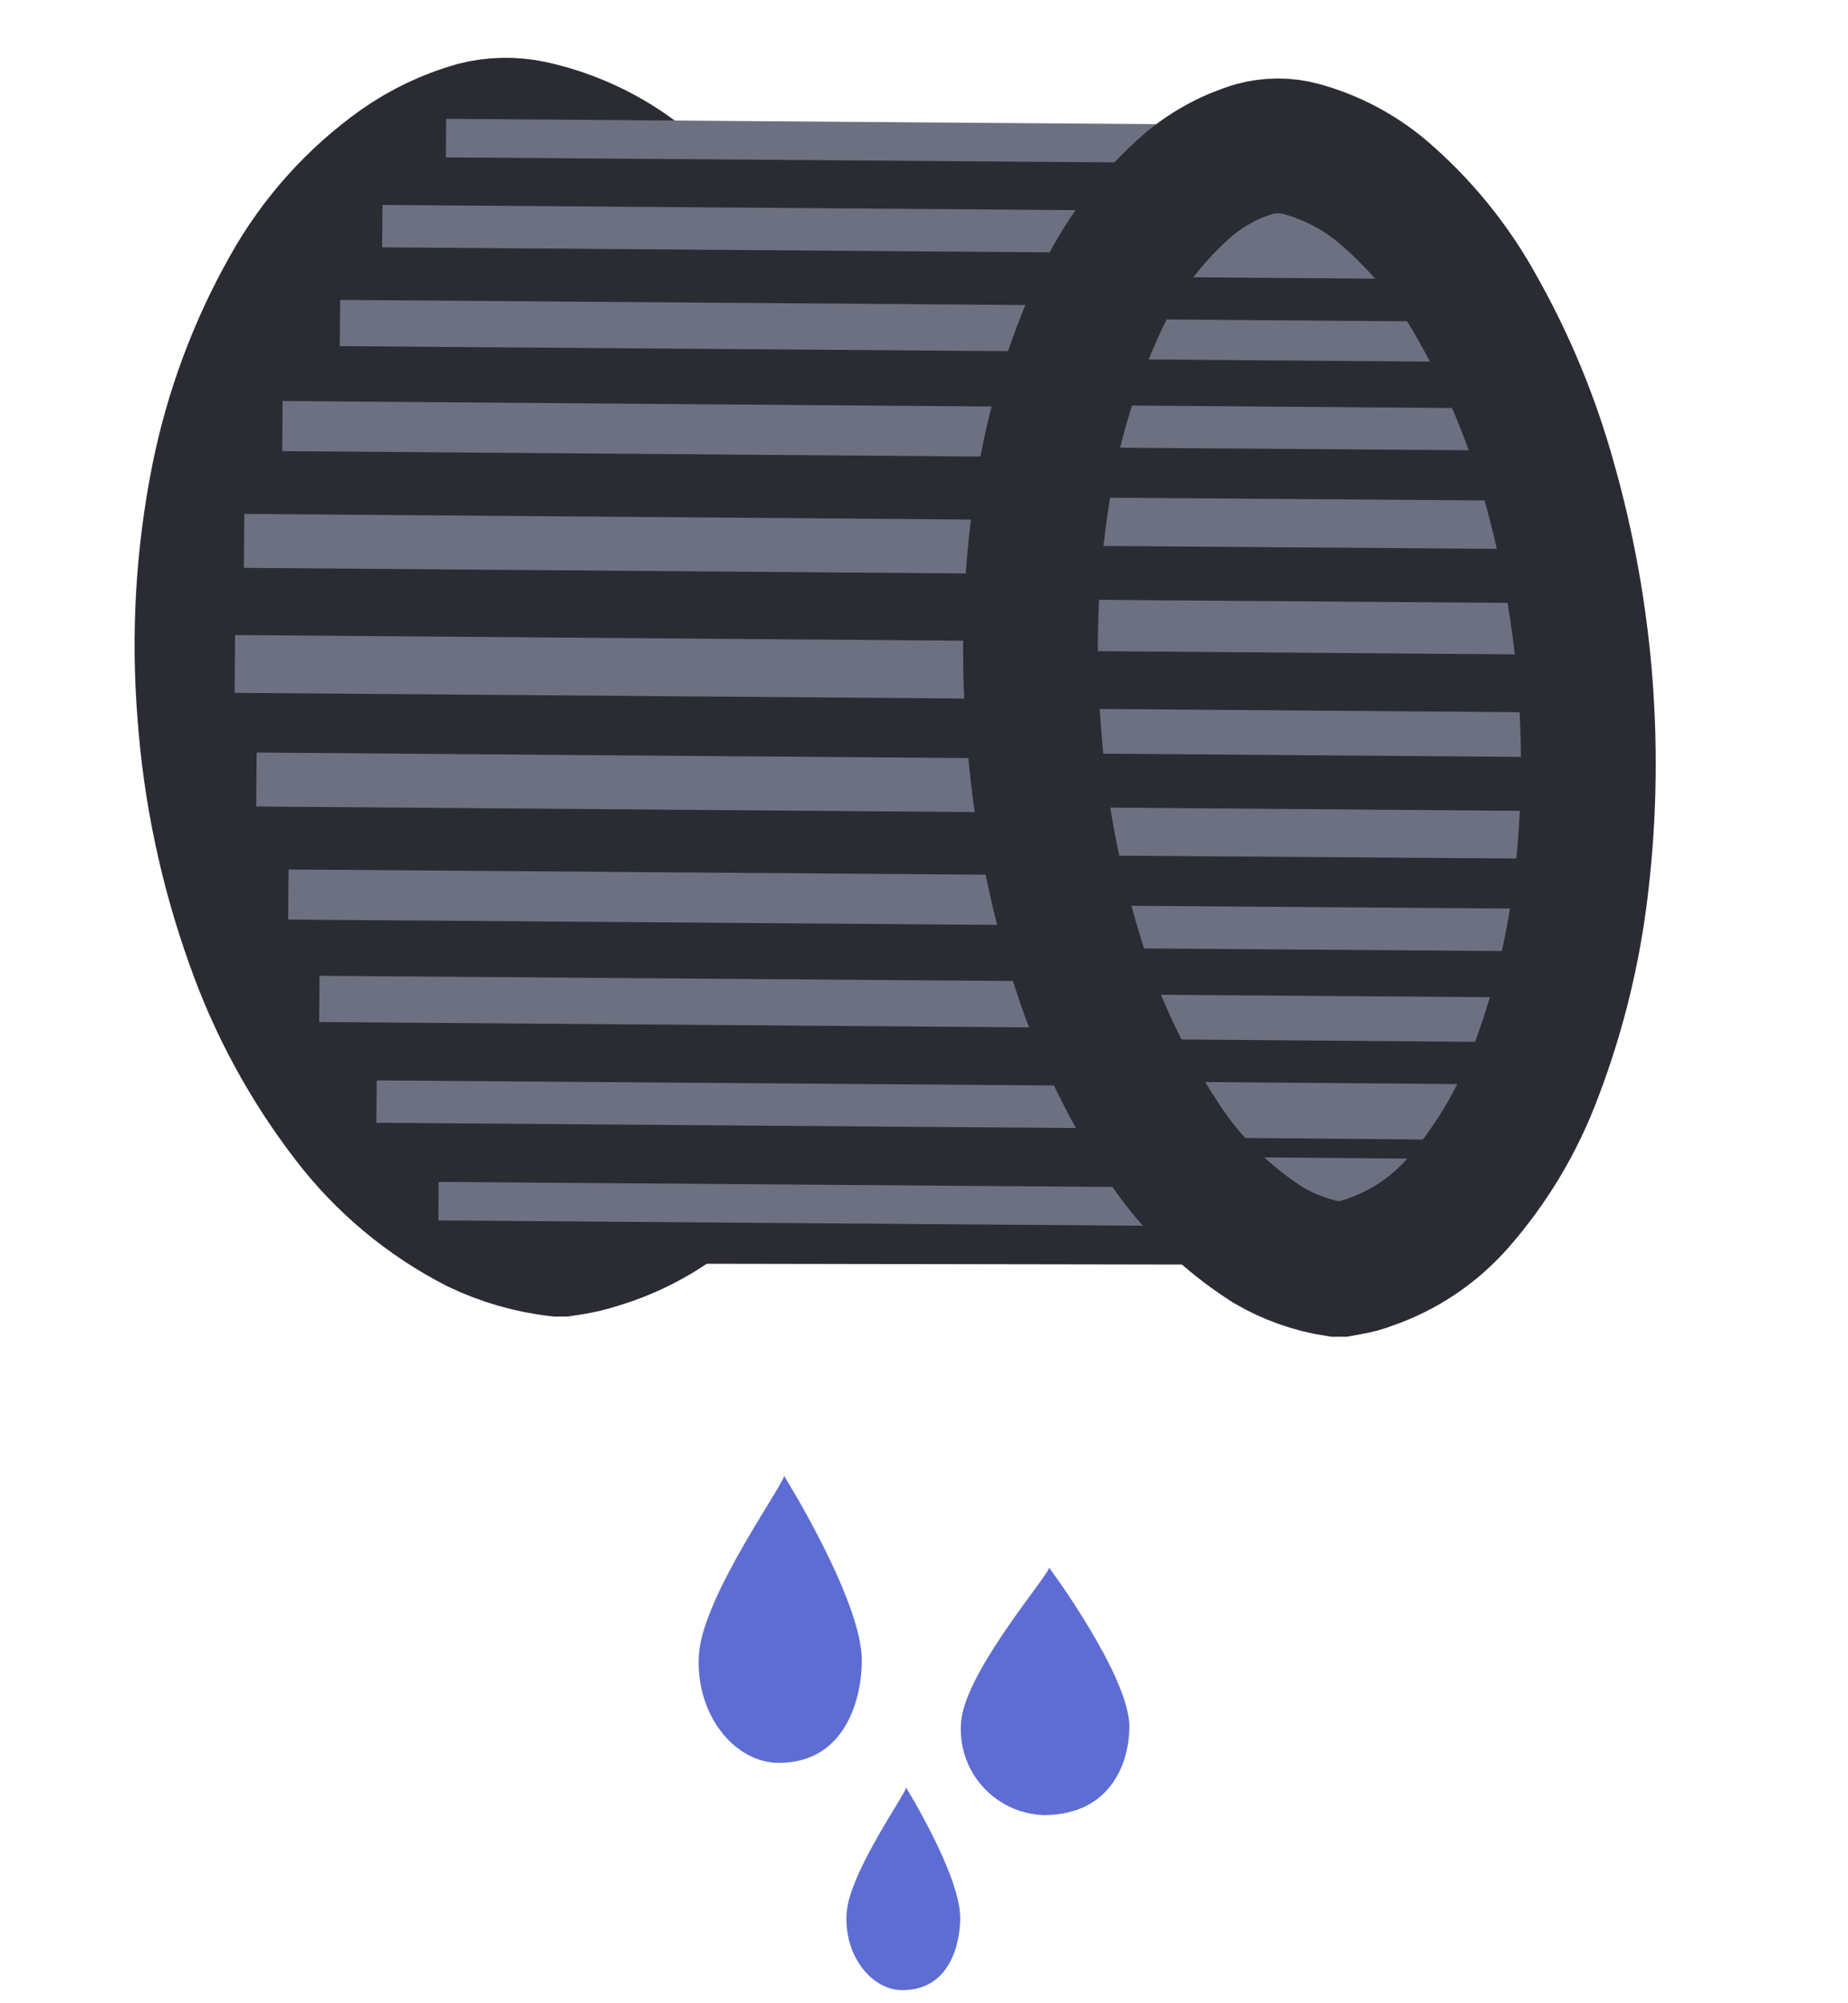 <svg width="96" height="104" viewBox="0 0 96 104" fill="none" xmlns="http://www.w3.org/2000/svg">
<path d="M45.08 34.83C45.356 38.456 45.192 42.103 44.59 45.69C44.059 48.91 43.09 52.042 41.71 55C40.515 57.592 38.835 59.93 36.76 61.89C35.223 63.328 33.375 64.392 31.36 65C30.928 65.137 30.487 65.244 30.04 65.32L29.53 65.4H29.28C27.829 65.24 26.415 64.834 25.1 64.2C22.497 62.873 20.225 60.98 18.45 58.66C16.304 55.879 14.617 52.773 13.45 49.46C12.063 45.602 11.219 41.57 10.94 37.48C10.62 33.413 10.862 29.321 11.66 25.32C12.333 21.866 13.551 18.541 15.27 15.47C16.671 12.911 18.629 10.7 21 9C22.221 8.182 23.574 7.579 25 7.22C25.959 6.975 26.962 6.955 27.93 7.16C29.708 7.541 31.393 8.268 32.89 9.3C35.227 10.931 37.23 12.995 38.79 15.38C40.587 18.098 42.004 21.048 43 24.15C44.117 27.614 44.815 31.2 45.08 34.83Z" fill="#2B2C33"/>
<path d="M44.77 34.31C45.046 37.937 44.882 41.583 44.28 45.17C43.748 48.387 42.779 51.516 41.4 54.47C40.205 57.062 38.525 59.4 36.45 61.36C34.917 62.794 33.072 63.852 31.06 64.45C30.629 64.59 30.187 64.697 29.74 64.77L29.22 64.85H28.97C27.519 64.682 26.107 64.273 24.79 63.64C22.189 62.311 19.917 60.418 18.14 58.1C15.994 55.319 14.306 52.213 13.14 48.9C11.765 45.066 10.921 41.062 10.63 37C10.306 32.92 10.548 28.814 11.35 24.8C12.044 21.362 13.275 18.054 15 15C16.422 12.452 18.393 10.252 20.77 8.56C21.96 7.726 23.282 7.097 24.68 6.7C25.639 6.455 26.642 6.435 27.61 6.64C29.383 7.026 31.064 7.753 32.56 8.78C34.898 10.411 36.9 12.475 38.46 14.86C40.261 17.581 41.681 20.535 42.68 23.64C43.8 27.101 44.502 30.683 44.77 34.31Z" fill="#6D7080" stroke="#2B2C33" stroke-width="7" stroke-miterlimit="10"/>
<path d="M17.01 8.02L69.16 7.43L72.61 65.67L25.5 65.59L10.13 42.94L17.01 8.02Z" fill="#2B2C33"/>
<path d="M23.17 7.17L63.08 7.47" stroke="#6D7080" stroke-width="2" stroke-miterlimit="10"/>
<path d="M19.86 11.74L59.76 12.04" stroke="#6D7080" stroke-width="2.2" stroke-miterlimit="10"/>
<path d="M17.66 16.77L57.56 17.07" stroke="#6D7080" stroke-width="2.4" stroke-miterlimit="10"/>
<path d="M14.67 22.12L54.58 22.43" stroke="#6D7080" stroke-width="2.6" stroke-miterlimit="10"/>
<path d="M12.68 28.08L52.58 28.39" stroke="#6D7080" stroke-width="2.8" stroke-miterlimit="10"/>
<path d="M12.2 34.47L52.11 34.78" stroke="#6D7080" stroke-width="3" stroke-miterlimit="10"/>
<path d="M13.32 40.47L53.23 40.78" stroke="#6D7080" stroke-width="2.8" stroke-miterlimit="10"/>
<path d="M14.98 46.44L54.88 46.74" stroke="#6D7080" stroke-width="2.6" stroke-miterlimit="10"/>
<path d="M16.59 51.86L56.5 52.16" stroke="#6D7080" stroke-width="2.4" stroke-miterlimit="10"/>
<path d="M19.56 57.19L59.46 57.49" stroke="#6D7080" stroke-width="2.2" stroke-miterlimit="10"/>
<path d="M22.78 62.36L62.68 62.66" stroke="#6D7080" stroke-width="2" stroke-miterlimit="10"/>
<path d="M82.36 35.6C82.632 39.214 82.539 42.845 82.08 46.44C81.677 49.608 80.898 52.716 79.76 55.7C78.832 58.205 77.449 60.518 75.68 62.52C74.461 63.888 72.912 64.921 71.18 65.52C70.825 65.658 70.456 65.759 70.08 65.82L69.64 65.9H69.43C68.185 65.709 66.987 65.285 65.9 64.65C63.622 63.208 61.692 61.278 60.25 59C58.375 56.134 56.917 53.016 55.92 49.74C54.716 45.86 53.968 41.853 53.69 37.8C53.373 33.752 53.527 29.682 54.15 25.67C54.658 22.279 55.641 18.977 57.07 15.86C58.17 13.413 59.799 11.241 61.84 9.5C62.818 8.703 63.942 8.105 65.15 7.74C65.955 7.52 66.805 7.52 67.61 7.74C69.147 8.161 70.576 8.908 71.8 9.93C73.829 11.657 75.524 13.741 76.8 16.08C78.367 18.863 79.592 21.824 80.45 24.9C81.446 28.393 82.086 31.978 82.36 35.6Z" fill="#6D7080" stroke="#2B2C33" stroke-width="7" stroke-miterlimit="10"/>
<path d="M67.72 7.59H67.75L71.11 7.62" stroke="#2B2C33" stroke-miterlimit="10"/>
<path d="M75.49 15.6L59.78 15.48" stroke="#2B2C33" stroke-width="2.2" stroke-miterlimit="10"/>
<path d="M78.82 20.01L56.84 19.84" stroke="#2B2C33" stroke-width="2.4" stroke-miterlimit="10"/>
<path d="M81.06 24.71L55 24.52" stroke="#2B2C33" stroke-width="2.6" stroke-miterlimit="10"/>
<path d="M82.6 29.93L53.9 29.72" stroke="#2B2C33" stroke-width="2.8" stroke-miterlimit="10"/>
<path d="M84 35.52L83.42 35.51L53.58 35.28" fill="#DADDEA"/>
<path d="M84 35.52L83.42 35.51L53.58 35.28" stroke="#2B2C33" stroke-width="3" stroke-miterlimit="10"/>
<path d="M83.47 40.73L53.97 40.5" stroke="#2B2C33" stroke-width="2.8" stroke-miterlimit="10"/>
<path d="M82.83 45.9L55.04 45.7" stroke="#2B2C33" stroke-width="2.6" stroke-miterlimit="10"/>
<path d="M81.52 50.6L56.73 50.42" stroke="#2B2C33" stroke-width="2.4" stroke-miterlimit="10"/>
<path d="M79.34 55.21L59.33 55.05" stroke="#2B2C33" stroke-width="2.2" stroke-miterlimit="10"/>
<path d="M63.57 59.57L75.52 59.67H75.53" fill="#DADDEA"/>
<path d="M63.57 59.57L75.52 59.67H75.53" stroke="#2B2C33" stroke-miterlimit="10"/>
<path d="M40.72 76.6C40.94 76.76 36.53 82.78 36.31 85.87C36.09 88.96 38.13 91.52 40.46 91.52C43.96 91.52 44.77 88.12 44.77 86.2C44.77 83.08 40.72 76.6 40.72 76.6Z" fill="#5E6DD3"/>
<path d="M47.06 92.79C47.21 92.91 44.13 97.15 43.98 99.32C43.83 101.49 45.25 103.32 46.88 103.32C49.33 103.32 49.88 100.93 49.88 99.58C49.89 97.35 47.06 92.79 47.06 92.79Z" fill="#5E6DD3"/>
<path d="M54.49 81.37C54.71 81.51 50.16 86.7 49.93 89.37C49.874 89.975 49.942 90.584 50.13 91.162C50.318 91.739 50.623 92.272 51.025 92.727C51.427 93.182 51.917 93.551 52.467 93.809C53.016 94.067 53.613 94.211 54.22 94.23C57.84 94.23 58.67 91.31 58.67 89.65C58.67 87 54.49 81.37 54.49 81.37Z" fill="#5E6DD3"/>
</svg>
